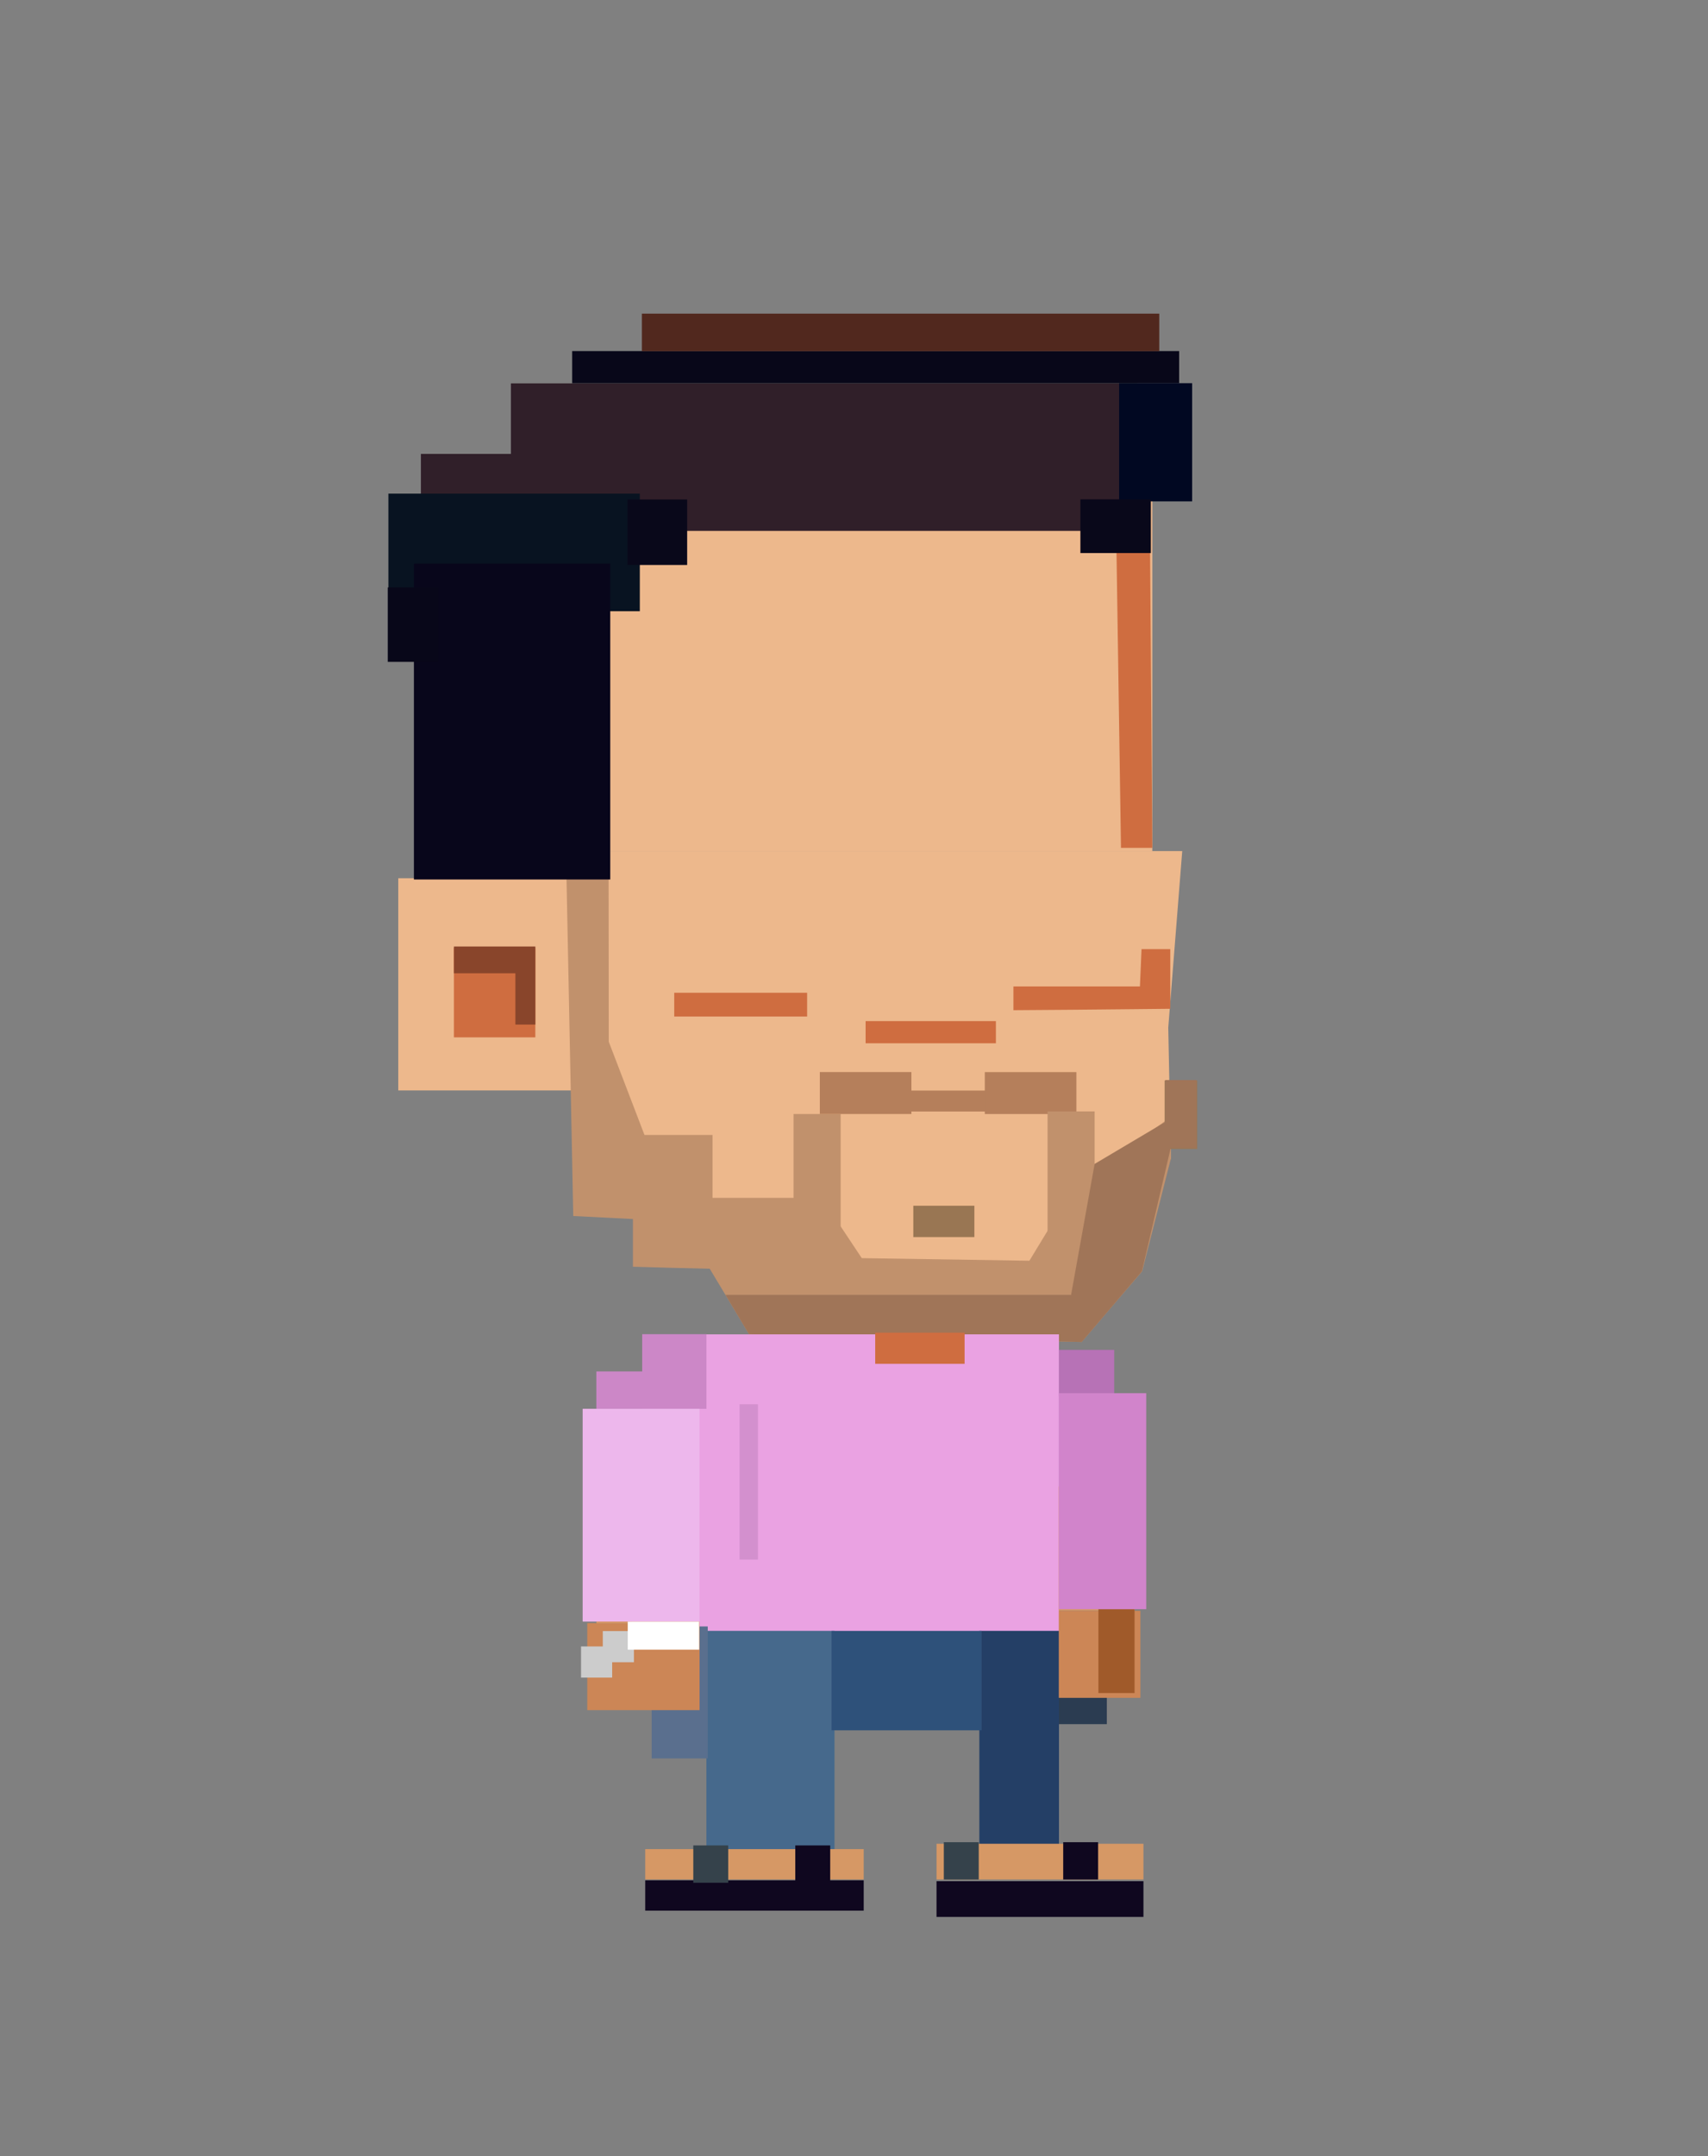 <?xml version="1.0" encoding="utf-8"?>
<!-- Generator: Adobe Illustrator 27.7.0, SVG Export Plug-In . SVG Version: 6.00 Build 0)  -->
<svg version="1.1" id="Layer_1" xmlns="http://www.w3.org/2000/svg" xmlns:xlink="http://www.w3.org/1999/xlink" x="0px" y="0px"
	 viewBox="0 0 856 1080" style="enable-background:new 0 0 856 1080;" xml:space="preserve">
<rect x="0" y="0" width="856" height="1080" fill="#808080" stroke="none"/>
<style type="text/css">
	.st0{fill:#2B3C51;}
	.st1{fill:#EDB88C;}
	.st2{fill:#CF6D40;}
	.st3{fill:#C1916C;}
	.st4{fill:#997653;}
	.st5{fill:#301F29;}
	.st6{fill:#080719;}
	.st7{fill:#010822;}
	.st8{fill:#51281E;}
	.st9{fill:#09081A;}
	.st10{fill:#081321;}
	.st11{fill:#08061B;}
	.st12{fill:#89452B;}
	.st13{fill:#B57F5B;}
	.st14{fill:#A07558;}
	.st15{fill:#EAA2E2;}
	.st16{fill:#CC87C7;}
	.st17{fill:#B772B6;}
	.st18{fill:#D69865;}
	.st19{fill:#243F66;}
	.st20{fill:#46698C;}
	.st21{fill:#0F071F;}
	.st22{fill:#2E517A;}
	.st23{fill:#CC8656;}
	.st24{fill:#35424B;}
	.st25{fill:#5A6F8E;}
	.st26{fill:#D390CE;}
	.st27{fill:#A05A2A;}
	.st28{fill:#EDB7EC;}
	.st29{fill:#D184CB;}
	.st30{fill:#CCCCCC;}
	.st31{fill:#FFFFFF;}
</style>
<rect x="527.6" y="841.1" transform="matrix(-1 -3.796353e-11 3.796353e-11 -1 1082.316 1704.72)" class="st0" width="27.2" height="22.6"/>
<path class="st1" d="M305.1,451.5c0-8.4,0-16.8,0-25.2h287.4c-2.3,29.5-4.7,58.9-7,88.4c0.4,21.9,0.9,43.7,1.3,65.6
	c-12.7,21-25.4,42-38.1,63c-102.9,21.1-138.1,13.7-149.2,0.9c-2.2-2.6-8.3-10.8-19.7-17.2c-17.2-9.6-26.2-3.1-37.4-11.2
	c-11.2-8.1-7.9-19-19-43.3c-10.7-23.4-24.1-38.3-32.6-47.8c-26.4-29.3-45.4-32.3-44.9-43.3C246.2,473.8,256.2,462.9,305.1,451.5z"/>
<path class="st2" d="M586.5,505.3c-6.5,0.1-13,0.1-19.5,0.2c-19.7,0.2-39.4,0.4-59.1,0.5c0-4,0-8,0-11.9c21.1,0,42.2,0,63.4,0
	c0.3-6.2,0.5-12.4,0.8-18.7h14.4C586.5,485.4,586.5,495.4,586.5,505.3z"/>
<rect x="199.6" y="439.9" class="st1" width="106.3" height="106.3"/>
<rect x="300.2" y="245.8" transform="matrix(-1 -4.929314e-11 4.929314e-11 -1 877.702 672.091)" class="st1" width="277.3" height="180.6"/>
<path class="st2" d="M576.2,249.6c0.4,58.4,0.9,116.7,1.3,175.1c-5.2,0-10.5,0-15.7,0c-0.9-57.3-1.7-114.6-2.6-171.9
	C564.9,251.7,570.5,250.7,576.2,249.6z"/>
<path class="st3" d="M542.1,672.2c-55.6-1.3-111.1-2.6-166.7-3.9c-6.6-10.9-13.1-21.9-19.7-32.8c-12.8-0.3-25.7-0.6-38.5-1
	c0-8,0-15.9,0-23.9c-10-0.5-19.9-1-29.9-1.5c-1.2-61.7-2.5-123.3-3.7-185c7.1,0.5,14.3,0.9,21.4,1.4c0,32.1,0.1,64.2,0.1,96.3
	c6,15.6,11.9,31.1,17.9,46.7c11.4,0,22.7,0,34.1,0c0,10.5,0,21,0,31.5c13.6,0,27.1,0,40.7,0c6.1,2.2,12.2,4.4,18.4,6.6
	c5.2,7.9,10.5,15.7,15.7,23.6c28,0.4,56,0.9,84,1.3c7.4-12.2,14.9-24.5,22.3-36.7c16.2-11.8,32.4-23.6,48.6-35.4c0,7,0,14,0,21
	c-4.8,18.8-9.6,37.6-14.4,56.4C562.2,648.6,552.2,660.4,542.1,672.2z"/>
<rect x="433.9" y="511.5" transform="matrix(-1 -1.845292e-11 1.845292e-11 -1 933.02 1034.076)" class="st2" width="65.3" height="11.1"/>
<rect x="337.9" y="497.3" transform="matrix(-1 -4.932822e-11 4.932822e-11 -1 742.41 1006.474)" class="st2" width="66.6" height="11.9"/>
<rect x="583.7" y="541.2" transform="matrix(-1 -4.929624e-11 4.929624e-11 -1 1183.691 1116.718)" class="st4" width="16.3" height="34.3"/>
<rect x="256" y="192" transform="matrix(-1 -3.631019e-11 3.631019e-11 -1 826.148 457.924)" class="st5" width="314.1" height="73.9"/>
<rect x="286.8" y="175.9" transform="matrix(-1 -3.629864e-11 3.629864e-11 -1 877.753 367.854)" class="st6" width="304.2" height="16.1"/>
<rect x="561" y="192" transform="matrix(-1 -3.631507e-11 3.631507e-11 -1 1158.466 443.136)" class="st7" width="36.6" height="59.2"/>
<rect x="321.7" y="157" transform="matrix(-1 -3.631640e-11 3.631640e-11 -1 902.684 332.902)" class="st8" width="259.3" height="18.8"/>
<rect x="210.9" y="227.3" transform="matrix(-1 -3.993884e-11 3.993884e-11 -1 536.543 479.758)" class="st5" width="114.7" height="25.1"/>
<rect x="541.5" y="250.2" transform="matrix(-1 -4.926205e-11 4.926205e-11 -1 1118.266 527.223)" class="st9" width="35.3" height="26.9"/>
<rect x="194.6" y="247.3" transform="matrix(-1 -4.930113e-11 4.930113e-11 -1 515.255 553.46)" class="st10" width="126" height="58.9"/>
<rect x="207.5" y="282.3" transform="matrix(-1 -5.873003e-11 5.873003e-11 -1 513.335 722.826)" class="st11" width="98.4" height="158.2"/>
<rect x="314.5" y="250.2" transform="matrix(-1 -4.924562e-11 4.924562e-11 -1 658.885 533.192)" class="st9" width="29.9" height="32.8"/>
<rect x="194.3" y="294.3" transform="matrix(-1 -7.994329e-11 7.994329e-11 -1 414.039 625.832)" class="st6" width="25.4" height="37.3"/>
<rect x="227.5" y="474.8" transform="matrix(-1 -4.929624e-11 4.929624e-11 -1 495.791 994.41)" class="st2" width="40.8" height="44.8"/>
<polygon class="st12" points="227.5,474.1 227.5,487.5 258.3,487.5 258.3,513.2 268.3,513.2 268.3,474.1 "/>
<rect x="397.7" y="558" class="st3" width="23.6" height="60.4"/>
<rect x="423.3" y="524.6" transform="matrix(-1.836970e-16 1 -1 -1.836970e-16 981.37 113.692)" class="st13" width="21" height="45.9"/>
<rect x="468" y="528.5" transform="matrix(-1.836970e-16 1 -1 -1.836970e-16 1024.679 78.257)" class="st13" width="10.5" height="45.9"/>
<rect x="465.1" y="596.5" transform="matrix(-1.836970e-16 1 -1 -1.836970e-16 1084.83 138.846)" class="st4" width="15.7" height="30.6"/>
<rect x="506" y="524.6" transform="matrix(-1.836970e-16 1 -1 -1.836970e-16 1064.05 31.011)" class="st13" width="21" height="45.9"/>
<rect x="525" y="556.7" class="st3" width="23.6" height="61.7"/>
<path class="st14" d="M586.7,575.1c-4.8,20.6-9.6,41.1-14.4,61.7c-10.1,11.8-20.1,23.6-30.2,35.4c-55.6-1.3-111.1-2.6-166.7-3.9
	c-3.9-6.6-7.9-13.1-11.8-19.7c57.7,0,115.5,0,173.2,0c3.9-21.9,7.9-43.7,11.8-65.6c11.8-7,23.6-14,35.4-21c0-7,0-14,0-21
	c5.2,0,10.5,0,15.7,0c0,11.4,0,22.7,0,34.1C595.5,575.1,591.1,575.1,586.7,575.1z"/>
<rect x="350.3" y="668.3" transform="matrix(-1 -4.290935e-11 4.290935e-11 -1 881.011 1485.269)" class="st15" width="180.3" height="148.6"/>
<rect x="438.5" y="667.5" transform="matrix(-1 -3.797064e-11 3.797064e-11 -1 921.927 1350.641)" class="st2" width="44.8" height="15.6"/>
<rect x="321.9" y="668.3" transform="matrix(-1 -3.797730e-11 3.797730e-11 -1 675.946 1373.987)" class="st16" width="32.2" height="37.4"/>
<rect x="298.9" y="687" transform="matrix(-1 -3.797730e-11 3.797730e-11 -1 620.769 1392.663)" class="st16" width="23" height="18.7"/>
<rect x="530.7" y="676.1" transform="matrix(-1 -3.789647e-11 3.789647e-11 -1 1089.088 1375.543)" class="st17" width="27.7" height="23.3"/>
<rect x="530.7" y="744.6" transform="matrix(-1 -3.799462e-11 3.799462e-11 -1 1099.309 1551.416)" class="st18" width="38" height="62.3"/>
<rect x="490.7" y="817" transform="matrix(-1 -3.280099e-11 3.280099e-11 -1 1021.417 1745.187)" class="st19" width="39.9" height="111.3"/>
<rect x="354" y="817" transform="matrix(-1 -3.287027e-11 3.287027e-11 -1 772.228 1745.187)" class="st20" width="64.2" height="111.3"/>
<rect x="469.3" y="923.6" transform="matrix(-1 -3.796842e-11 3.796842e-11 -1 1042.362 1865.029)" class="st18" width="103.7" height="17.9"/>
<rect x="323.3" y="926.3" transform="matrix(-1 -3.798662e-11 3.798662e-11 -1 756.166 1867.714)" class="st18" width="109.5" height="15.2"/>
<rect x="469.3" y="942.2" transform="matrix(-1 -3.795065e-11 3.795065e-11 -1 1042.362 1902.383)" class="st21" width="103.7" height="17.9"/>
<rect x="323.3" y="941.8" transform="matrix(-1 -3.796975e-11 3.796975e-11 -1 756.166 1898.842)" class="st21" width="109.5" height="15.2"/>
<rect x="416.8" y="817" transform="matrix(-1 -3.367097e-11 3.367097e-11 -1 908.755 1683.709)" class="st22" width="75.2" height="49.8"/>
<rect x="530.7" y="806.8" transform="matrix(-1 -3.803903e-11 3.803903e-11 -1 1102.23 1657.251)" class="st23" width="40.9" height="43.6"/>
<rect x="532.9" y="922.8" transform="matrix(-1 -3.799462e-11 3.799462e-11 -1 1083.247 1864.251)" class="st21" width="17.5" height="18.7"/>
<rect x="398.5" y="924.3" transform="matrix(-1 -3.789070e-11 3.789070e-11 -1 814.573 1867.364)" class="st21" width="17.5" height="18.7"/>
<rect x="347.4" y="924.3" transform="matrix(-1 -3.799462e-11 3.799462e-11 -1 712.36 1867.364)" class="st24" width="17.5" height="18.7"/>
<rect x="473" y="922.8" transform="matrix(-1 -3.809853e-11 3.809853e-11 -1 963.512 1864.251)" class="st24" width="17.5" height="18.7"/>
<rect x="326.6" y="814.6" transform="matrix(-1 -3.794355e-11 3.794355e-11 -1 681.299 1695.382)" class="st25" width="28.1" height="66.1"/>
<rect x="294.3" y="813.1" transform="matrix(-1 -3.794488e-11 3.794488e-11 -1 644.909 1669.702)" class="st23" width="56.3" height="43.6"/>
<rect x="298.9" y="757" transform="matrix(-1 -3.794222e-11 3.794222e-11 -1 649.507 1570.092)" class="st18" width="51.7" height="56"/>
<rect x="298.6" y="756.3" transform="matrix(-1 -3.805235e-11 3.805235e-11 -1 615.278 1568.536)" class="st2" width="18.1" height="56"/>
<rect x="370.6" y="703.3" transform="matrix(-1 -3.775792e-11 3.775792e-11 -1 750.458 1484.491)" class="st26" width="9.2" height="77.8"/>
<rect x="550.4" y="806.1" transform="matrix(-1 -3.795199e-11 3.795199e-11 -1 1119.006 1654.138)" class="st27" width="18.1" height="42"/>
<rect x="292" y="705.7" transform="matrix(-1 -7.880908e-11 7.880908e-11 -1 642.61 1517.953)" class="st28" width="58.6" height="106.6"/>
<rect x="530.7" y="697.9" transform="matrix(-1 -8.807279e-11 8.807279e-11 -1 1105.15 1503.945)" class="st29" width="43.8" height="108.2"/>
<rect x="291.2" y="824.7" class="st30" width="15.6" height="15.6"/>
<rect x="302.1" y="817" class="st30" width="15.6" height="15.6"/>
<rect x="314.6" y="812.3" class="st31" width="35.8" height="14"/>
</svg>
